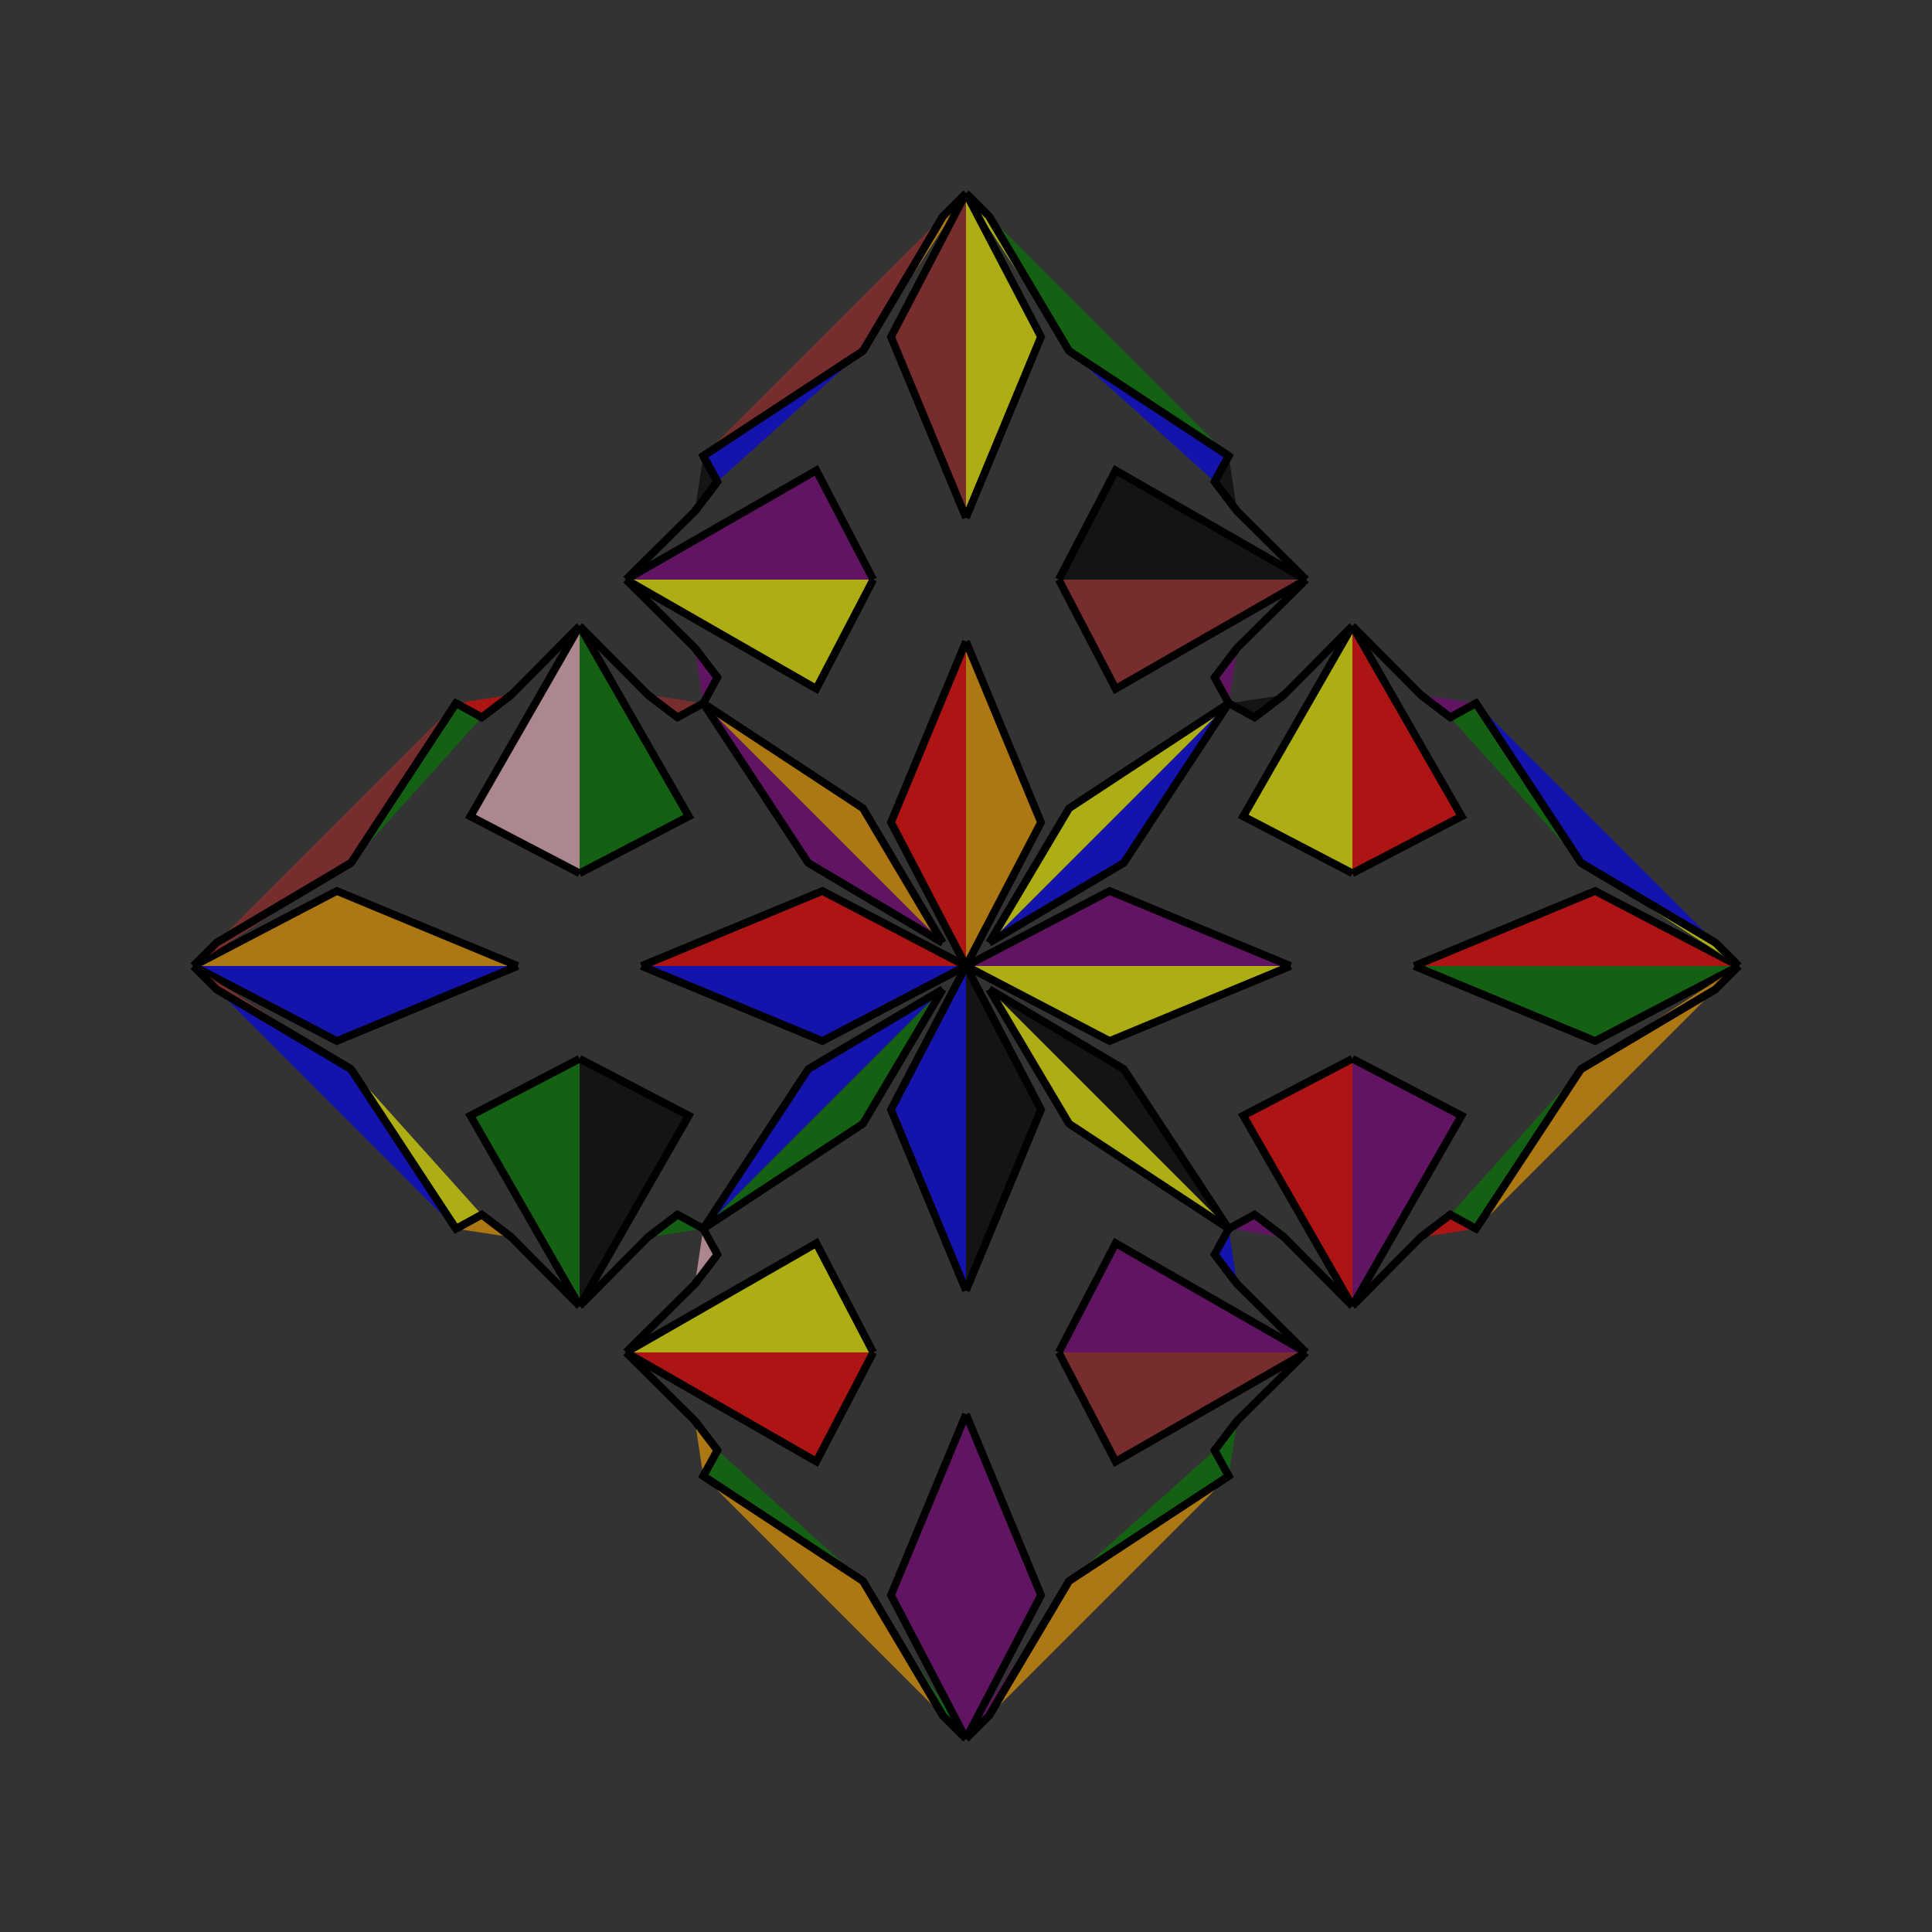 <?xml version="1.0" encoding="UTF-8"?>
<svg xmlns="http://www.w3.org/2000/svg" xmlns:xlink="http://www.w3.org/1999/xlink"
     width="250" height="250" viewBox="-125.0 -125.0 250 250">
<rect x="-125.0" y="-125.0" width="250" height="250" fill="#333333" stroke="none"/>
<defs>
</defs>
<path d="M0.0,-0.0 L18.584,-9.707 L42.0,-0.0" fill="purple" fill-opacity="0.6" stroke="black" stroke-width="1" />
<path d="M0.0,-0.0 L18.584,9.707 L42.0,-0.0" fill="yellow" fill-opacity="0.6" stroke="black" stroke-width="1" />
<path d="M50.0,-12.0 L35.873,-19.367 L50.0,-44.0" fill="yellow" fill-opacity="0.6" stroke="black" stroke-width="1" />
<path d="M50.0,12.0 L35.873,19.367 L50.0,44.0" fill="red" fill-opacity="0.6" stroke="black" stroke-width="1" />
<path d="M50.0,-44.0 L41.149,-35.081 L37.328,-32.171" fill="blue" fill-opacity="0.6" stroke="black" stroke-width="1" />
<path d="M50.0,44.0 L41.149,35.081 L37.328,32.171" fill="purple" fill-opacity="0.6" stroke="black" stroke-width="1" />
<path d="M41.149,-35.081 L37.328,-32.171 L34.0,-34.0" fill="black" fill-opacity="0.6" stroke="black" stroke-width="1" />
<path d="M41.149,35.081 L37.328,32.171 L34.0,34.0" fill="purple" fill-opacity="0.6" stroke="black" stroke-width="1" />
<path d="M32.171,62.672 L34.0,66.0 L13.337,79.589" fill="green" fill-opacity="0.6" stroke="black" stroke-width="1" />
<path d="M32.171,-62.672 L34.0,-66.0 L13.337,-79.589" fill="blue" fill-opacity="0.6" stroke="black" stroke-width="1" />
<path d="M34.0,-34.0 L20.411,-13.337 L3.0,-3.0" fill="blue" fill-opacity="0.6" stroke="black" stroke-width="1" />
<path d="M34.0,34.0 L20.411,13.337 L3.0,3.0" fill="black" fill-opacity="0.6" stroke="black" stroke-width="1" />
<path d="M13.337,79.589 L3.0,97.0 L0.0,100.0" fill="purple" fill-opacity="0.6" stroke="black" stroke-width="1" />
<path d="M13.337,-79.589 L3.0,-97.0 L0.0,-100.0" fill="yellow" fill-opacity="0.6" stroke="black" stroke-width="1" />
<path d="M0.0,-0.0 L-18.584,-9.707 L-42.0,-0.0" fill="red" fill-opacity="0.6" stroke="black" stroke-width="1" />
<path d="M0.0,-0.0 L-18.584,9.707 L-42.0,-0.0" fill="blue" fill-opacity="0.6" stroke="black" stroke-width="1" />
<path d="M-50.0,-12.0 L-35.873,-19.367 L-50.0,-44.0" fill="green" fill-opacity="0.6" stroke="black" stroke-width="1" />
<path d="M-50.0,12.0 L-35.873,19.367 L-50.0,44.0" fill="black" fill-opacity="0.6" stroke="black" stroke-width="1" />
<path d="M-50.0,-44.0 L-41.149,-35.081 L-37.328,-32.171" fill="blue" fill-opacity="0.6" stroke="black" stroke-width="1" />
<path d="M-50.0,44.0 L-41.149,35.081 L-37.328,32.171" fill="orange" fill-opacity="0.6" stroke="black" stroke-width="1" />
<path d="M-41.149,-35.081 L-37.328,-32.171 L-34.0,-34.0" fill="brown" fill-opacity="0.6" stroke="black" stroke-width="1" />
<path d="M-41.149,35.081 L-37.328,32.171 L-34.0,34.0" fill="green" fill-opacity="0.6" stroke="black" stroke-width="1" />
<path d="M-32.171,62.672 L-34.0,66.0 L-13.337,79.589" fill="green" fill-opacity="0.6" stroke="black" stroke-width="1" />
<path d="M-32.171,-62.672 L-34.0,-66.0 L-13.337,-79.589" fill="blue" fill-opacity="0.6" stroke="black" stroke-width="1" />
<path d="M-34.0,-34.0 L-20.411,-13.337 L-3.0,-3.0" fill="purple" fill-opacity="0.6" stroke="black" stroke-width="1" />
<path d="M-34.0,34.0 L-20.411,13.337 L-3.0,3.0" fill="blue" fill-opacity="0.6" stroke="black" stroke-width="1" />
<path d="M-13.337,79.589 L-3.0,97.0 L0.0,100.0" fill="green" fill-opacity="0.6" stroke="black" stroke-width="1" />
<path d="M-13.337,-79.589 L-3.0,-97.0 L0.0,-100.0" fill="orange" fill-opacity="0.6" stroke="black" stroke-width="1" />
<path d="M100.0,-0.0 L81.416,9.707 L58.0,-0.0" fill="green" fill-opacity="0.6" stroke="black" stroke-width="1" />
<path d="M100.0,-0.0 L81.416,-9.707 L58.0,-0.0" fill="red" fill-opacity="0.6" stroke="black" stroke-width="1" />
<path d="M50.0,12.0 L64.127,19.367 L50.0,44.0" fill="purple" fill-opacity="0.6" stroke="black" stroke-width="1" />
<path d="M50.0,-12.0 L64.127,-19.367 L50.0,-44.0" fill="red" fill-opacity="0.6" stroke="black" stroke-width="1" />
<path d="M50.0,44.0 L58.851,35.081 L62.672,32.171" fill="black" fill-opacity="0.6" stroke="black" stroke-width="1" />
<path d="M50.0,-44.0 L58.851,-35.081 L62.672,-32.171" fill="blue" fill-opacity="0.6" stroke="black" stroke-width="1" />
<path d="M58.851,35.081 L62.672,32.171 L66.0,34.0" fill="red" fill-opacity="0.6" stroke="black" stroke-width="1" />
<path d="M58.851,-35.081 L62.672,-32.171 L66.0,-34.0" fill="purple" fill-opacity="0.6" stroke="black" stroke-width="1" />
<path d="M62.672,32.171 L66.0,34.0 L79.589,13.337" fill="green" fill-opacity="0.6" stroke="black" stroke-width="1" />
<path d="M62.672,-32.171 L66.0,-34.0 L79.589,-13.337" fill="green" fill-opacity="0.6" stroke="black" stroke-width="1" />
<path d="M66.0,34.0 L79.589,13.337 L97.0,3.0" fill="orange" fill-opacity="0.6" stroke="black" stroke-width="1" />
<path d="M66.0,-34.0 L79.589,-13.337 L97.0,-3.0" fill="blue" fill-opacity="0.6" stroke="black" stroke-width="1" />
<path d="M79.589,13.337 L97.0,3.0 L100.0,-0.0" fill="orange" fill-opacity="0.6" stroke="black" stroke-width="1" />
<path d="M79.589,-13.337 L97.0,-3.0 L100.0,-0.0" fill="yellow" fill-opacity="0.6" stroke="black" stroke-width="1" />
<path d="M0.0,-0.0 L9.707,-18.584 L0.0,-42.0" fill="orange" fill-opacity="0.6" stroke="black" stroke-width="1" />
<path d="M0.0,-0.0 L9.707,18.584 L0.0,42.0" fill="black" fill-opacity="0.6" stroke="black" stroke-width="1" />
<path d="M0.0,100.0 L9.707,81.416 L0.0,58.0" fill="purple" fill-opacity="0.6" stroke="black" stroke-width="1" />
<path d="M0.0,-100.0 L9.707,-81.416 L0.0,-58.0" fill="yellow" fill-opacity="0.6" stroke="black" stroke-width="1" />
<path d="M12.0,-50.0 L19.367,-35.873 L44.0,-50.0" fill="brown" fill-opacity="0.6" stroke="black" stroke-width="1" />
<path d="M12.0,50.0 L19.367,35.873 L44.0,50.0" fill="purple" fill-opacity="0.6" stroke="black" stroke-width="1" />
<path d="M12.0,50.0 L19.367,64.127 L44.0,50.0" fill="brown" fill-opacity="0.6" stroke="black" stroke-width="1" />
<path d="M12.0,-50.0 L19.367,-64.127 L44.0,-50.0" fill="black" fill-opacity="0.6" stroke="black" stroke-width="1" />
<path d="M44.0,-50.0 L35.081,-41.149 L32.171,-37.328" fill="orange" fill-opacity="0.6" stroke="black" stroke-width="1" />
<path d="M44.0,50.0 L35.081,41.149 L32.171,37.328" fill="red" fill-opacity="0.6" stroke="black" stroke-width="1" />
<path d="M44.0,50.0 L35.081,58.851 L32.171,62.672" fill="purple" fill-opacity="0.6" stroke="black" stroke-width="1" />
<path d="M44.0,-50.0 L35.081,-58.851 L32.171,-62.672" fill="purple" fill-opacity="0.6" stroke="black" stroke-width="1" />
<path d="M35.081,-41.149 L32.171,-37.328 L34.0,-34.0" fill="purple" fill-opacity="0.6" stroke="black" stroke-width="1" />
<path d="M35.081,41.149 L32.171,37.328 L34.0,34.0" fill="blue" fill-opacity="0.6" stroke="black" stroke-width="1" />
<path d="M35.081,58.851 L32.171,62.672 L34.0,66.0" fill="green" fill-opacity="0.6" stroke="black" stroke-width="1" />
<path d="M35.081,-58.851 L32.171,-62.672 L34.0,-66.0" fill="black" fill-opacity="0.6" stroke="black" stroke-width="1" />
<path d="M34.0,-34.0 L13.337,-20.411 L3.0,-3.0" fill="yellow" fill-opacity="0.6" stroke="black" stroke-width="1" />
<path d="M34.0,34.0 L13.337,20.411 L3.0,3.0" fill="yellow" fill-opacity="0.6" stroke="black" stroke-width="1" />
<path d="M34.0,66.0 L13.337,79.589 L3.0,97.0" fill="orange" fill-opacity="0.6" stroke="black" stroke-width="1" />
<path d="M34.0,-66.0 L13.337,-79.589 L3.0,-97.0" fill="green" fill-opacity="0.6" stroke="black" stroke-width="1" />
<path d="M0.0,100.0 L-9.707,81.416 L0.0,58.0" fill="purple" fill-opacity="0.6" stroke="black" stroke-width="1" />
<path d="M0.0,-0.0 L-9.707,-18.584 L0.0,-42.0" fill="red" fill-opacity="0.6" stroke="black" stroke-width="1" />
<path d="M0.0,-0.0 L-9.707,18.584 L0.0,42.0" fill="blue" fill-opacity="0.6" stroke="black" stroke-width="1" />
<path d="M0.0,-100.0 L-9.707,-81.416 L0.0,-58.0" fill="brown" fill-opacity="0.6" stroke="black" stroke-width="1" />
<path d="M-12.0,50.0 L-19.367,64.127 L-44.0,50.0" fill="red" fill-opacity="0.6" stroke="black" stroke-width="1" />
<path d="M-12.0,-50.0 L-19.367,-35.873 L-44.0,-50.0" fill="yellow" fill-opacity="0.6" stroke="black" stroke-width="1" />
<path d="M-12.0,50.0 L-19.367,35.873 L-44.0,50.0" fill="yellow" fill-opacity="0.6" stroke="black" stroke-width="1" />
<path d="M-12.0,-50.0 L-19.367,-64.127 L-44.0,-50.0" fill="purple" fill-opacity="0.6" stroke="black" stroke-width="1" />
<path d="M-44.0,50.0 L-35.081,58.851 L-32.171,62.672" fill="red" fill-opacity="0.6" stroke="black" stroke-width="1" />
<path d="M-44.0,-50.0 L-35.081,-41.149 L-32.171,-37.328" fill="black" fill-opacity="0.6" stroke="black" stroke-width="1" />
<path d="M-44.0,50.0 L-35.081,41.149 L-32.171,37.328" fill="yellow" fill-opacity="0.6" stroke="black" stroke-width="1" />
<path d="M-44.0,-50.0 L-35.081,-58.851 L-32.171,-62.672" fill="orange" fill-opacity="0.6" stroke="black" stroke-width="1" />
<path d="M-35.081,58.851 L-32.171,62.672 L-34.0,66.0" fill="orange" fill-opacity="0.6" stroke="black" stroke-width="1" />
<path d="M-35.081,-41.149 L-32.171,-37.328 L-34.0,-34.0" fill="purple" fill-opacity="0.6" stroke="black" stroke-width="1" />
<path d="M-35.081,41.149 L-32.171,37.328 L-34.0,34.0" fill="pink" fill-opacity="0.6" stroke="black" stroke-width="1" />
<path d="M-35.081,-58.851 L-32.171,-62.672 L-34.0,-66.0" fill="black" fill-opacity="0.6" stroke="black" stroke-width="1" />
<path d="M-34.0,66.0 L-13.337,79.589 L-3.0,97.0" fill="orange" fill-opacity="0.6" stroke="black" stroke-width="1" />
<path d="M-34.0,-34.0 L-13.337,-20.411 L-3.0,-3.0" fill="orange" fill-opacity="0.6" stroke="black" stroke-width="1" />
<path d="M-34.0,34.0 L-13.337,20.411 L-3.0,3.0" fill="green" fill-opacity="0.6" stroke="black" stroke-width="1" />
<path d="M-34.0,-66.0 L-13.337,-79.589 L-3.0,-97.0" fill="brown" fill-opacity="0.6" stroke="black" stroke-width="1" />
<path d="M-100.0,-0.0 L-81.416,-9.707 L-58.0,-0.0" fill="orange" fill-opacity="0.6" stroke="black" stroke-width="1" />
<path d="M-100.0,-0.0 L-81.416,9.707 L-58.0,-0.0" fill="blue" fill-opacity="0.6" stroke="black" stroke-width="1" />
<path d="M-50.0,-12.0 L-64.127,-19.367 L-50.0,-44.0" fill="pink" fill-opacity="0.6" stroke="black" stroke-width="1" />
<path d="M-50.0,12.0 L-64.127,19.367 L-50.0,44.0" fill="green" fill-opacity="0.6" stroke="black" stroke-width="1" />
<path d="M-50.0,-44.0 L-58.851,-35.081 L-62.672,-32.171" fill="orange" fill-opacity="0.6" stroke="black" stroke-width="1" />
<path d="M-50.0,44.0 L-58.851,35.081 L-62.672,32.171" fill="yellow" fill-opacity="0.6" stroke="black" stroke-width="1" />
<path d="M-58.851,-35.081 L-62.672,-32.171 L-66.0,-34.0" fill="red" fill-opacity="0.6" stroke="black" stroke-width="1" />
<path d="M-58.851,35.081 L-62.672,32.171 L-66.0,34.0" fill="orange" fill-opacity="0.6" stroke="black" stroke-width="1" />
<path d="M-62.672,-32.171 L-66.0,-34.0 L-79.589,-13.337" fill="green" fill-opacity="0.6" stroke="black" stroke-width="1" />
<path d="M-62.672,32.171 L-66.0,34.0 L-79.589,13.337" fill="yellow" fill-opacity="0.6" stroke="black" stroke-width="1" />
<path d="M-66.0,-34.0 L-79.589,-13.337 L-97.0,-3.0" fill="brown" fill-opacity="0.6" stroke="black" stroke-width="1" />
<path d="M-66.0,34.0 L-79.589,13.337 L-97.0,3.0" fill="blue" fill-opacity="0.6" stroke="black" stroke-width="1" />
<path d="M-79.589,-13.337 L-97.0,-3.0 L-100.0,-0.0" fill="brown" fill-opacity="0.6" stroke="black" stroke-width="1" />
<path d="M-79.589,13.337 L-97.0,3.0 L-100.0,-0.0" fill="brown" fill-opacity="0.6" stroke="black" stroke-width="1" />
</svg>